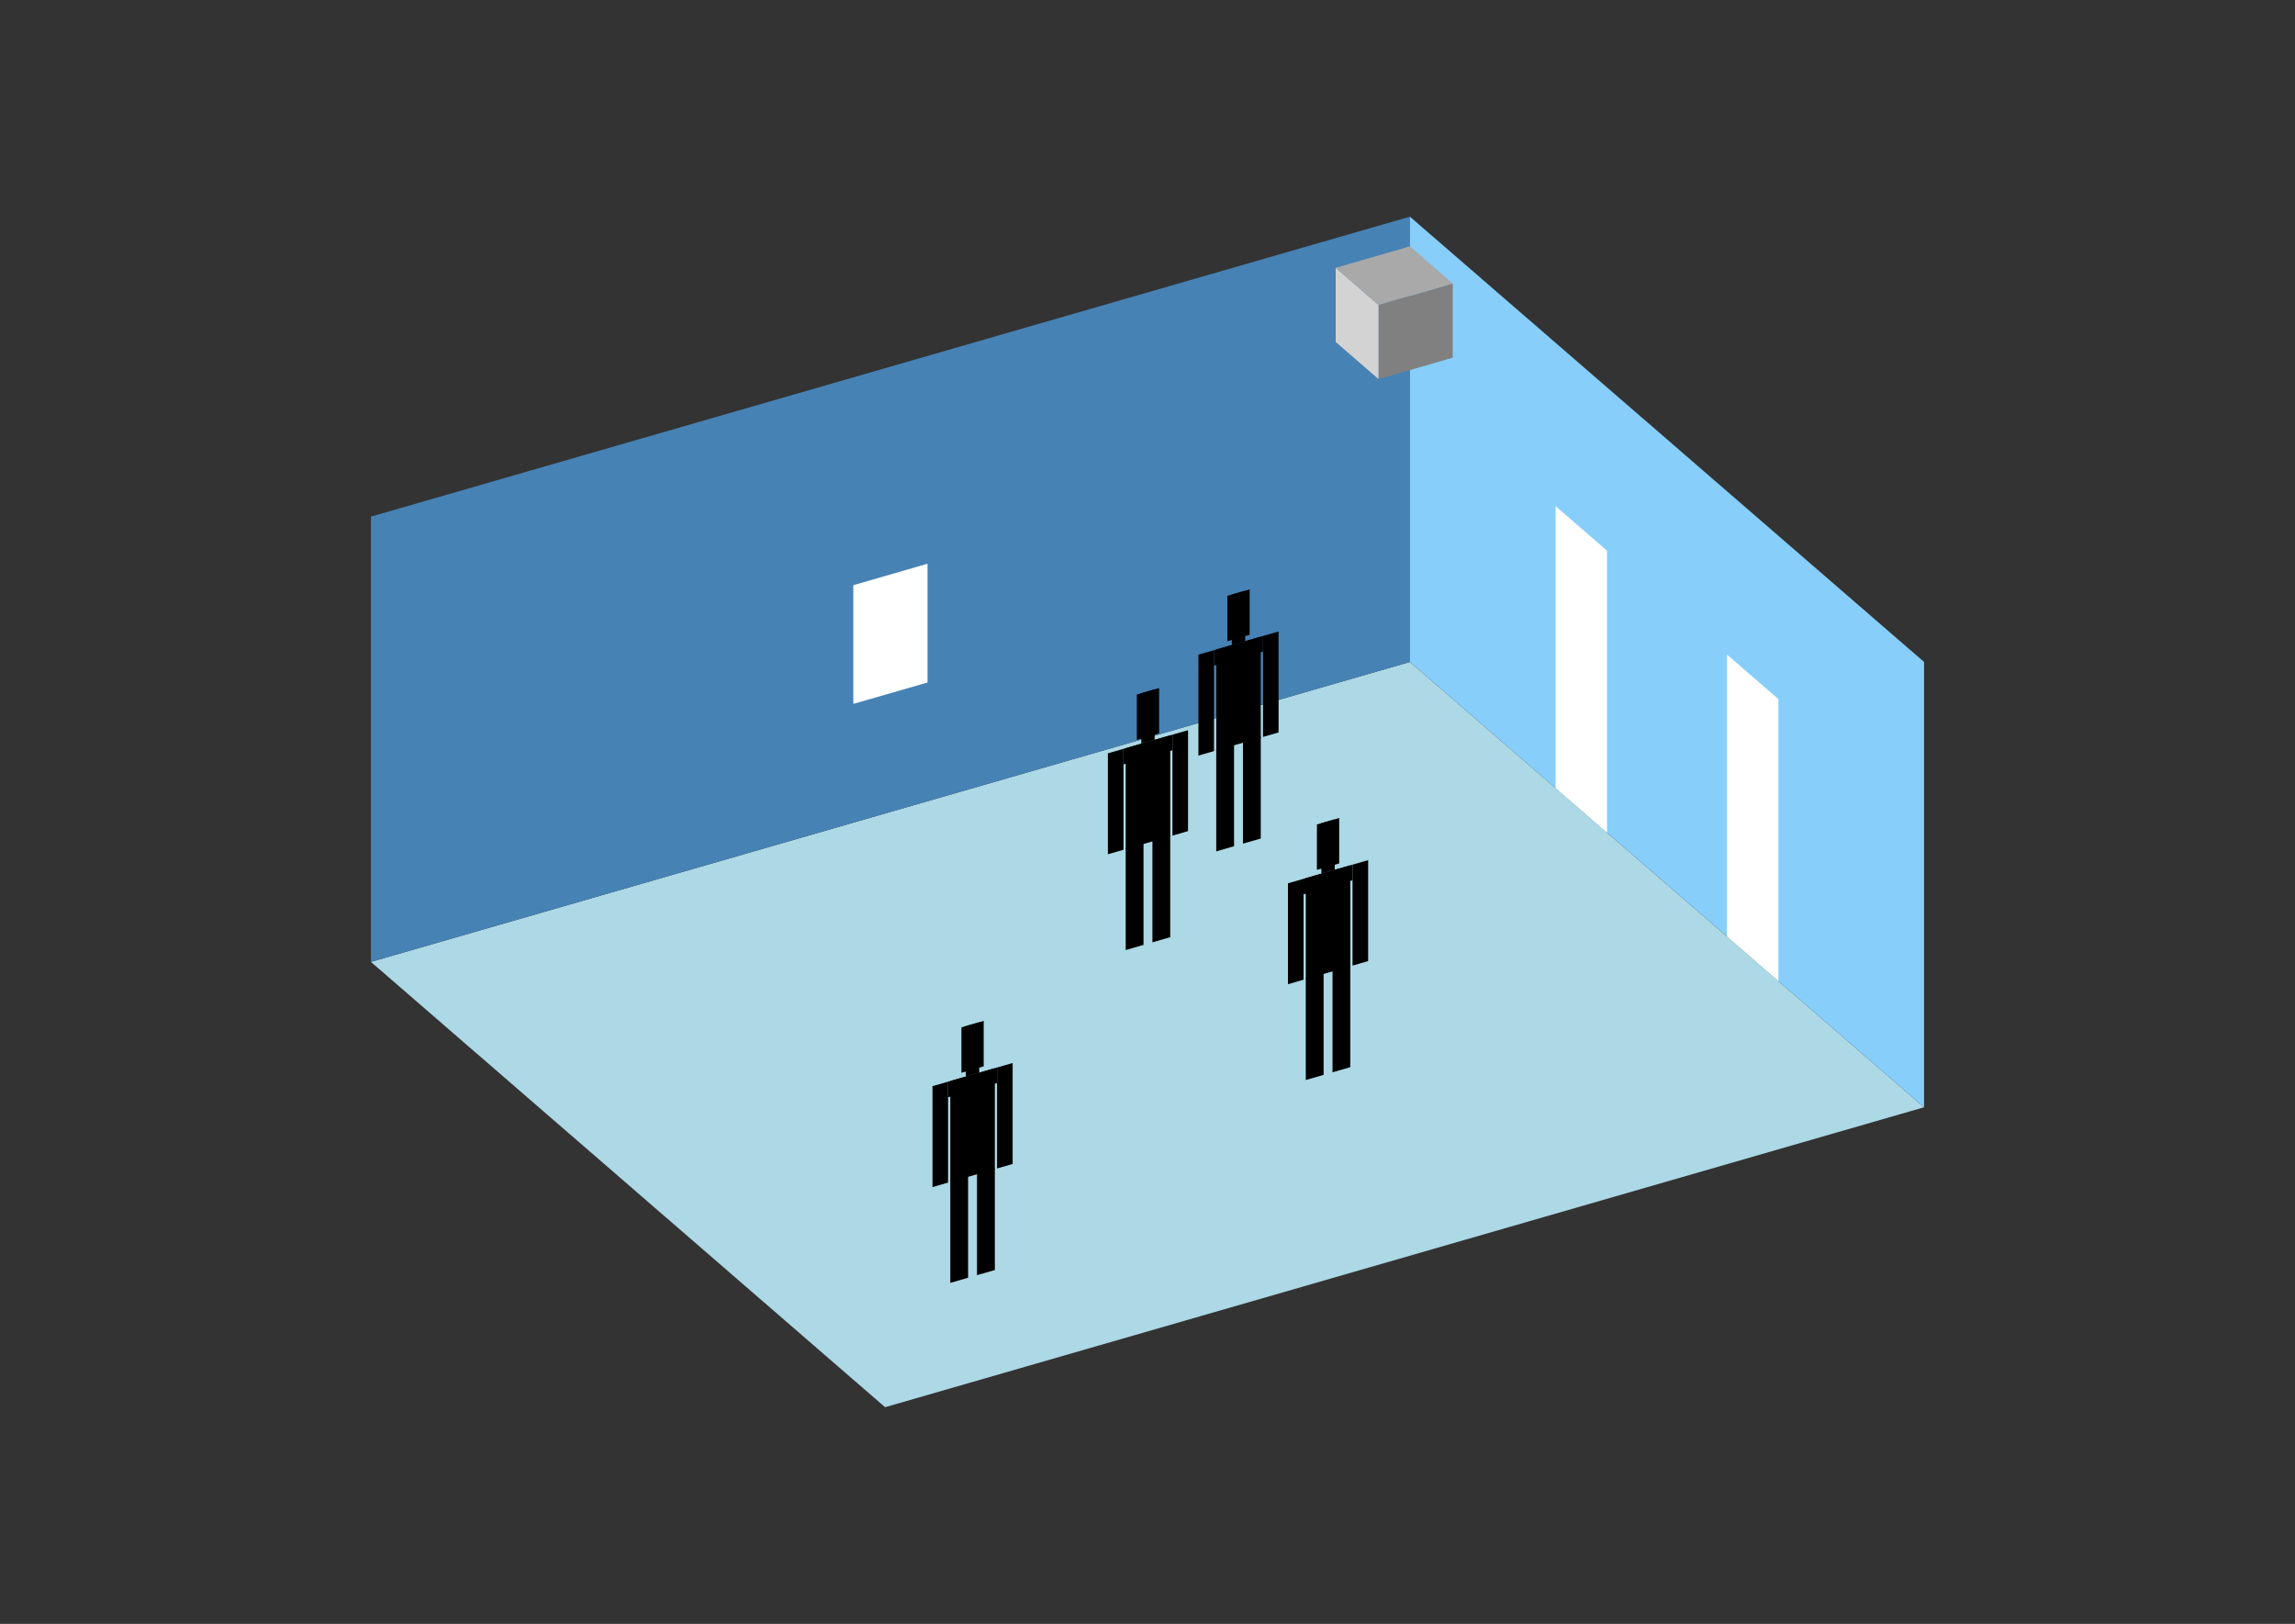 <?xml version="1.0" encoding="UTF-8"?>
<svg
  xmlns="http://www.w3.org/2000/svg"
  width="848"
  height="600"
  style="background-color:white"
>
  <rect width="100%" height="100%" fill="#333333" stroke="none"/>
  <polygon fill="lightblue" points="327.04,519.942 137.057,355.412 520.96,244.588 710.943,409.118" />
  <polygon fill="steelblue" points="137.057,355.412 137.057,190.882 520.96,80.058 520.96,244.588" />
  <polygon fill="lightskyblue" points="710.943,409.118 710.943,244.588 520.96,80.058 520.96,244.588" />
  <polygon fill="white" points="593.787,307.658 593.787,203.456 574.789,187.003 574.789,291.205" />
  <polygon fill="white" points="657.115,362.501 657.115,258.299 638.116,241.846 638.116,346.048" />
  <polygon fill="white" points="315.298,260.083 315.298,216.209 342.719,208.293 342.719,252.167" />
  <polygon fill="grey" points="509.37,140.075 509.37,112.654 536.792,104.738 536.792,132.16" />
  <polygon fill="lightgrey" points="509.37,140.075 509.37,112.654 493.539,98.943 493.539,126.365" />
  <polygon fill="darkgrey" points="509.37,112.654 493.539,98.943 520.96,91.027 536.792,104.738" />
  <polygon fill="hsl(324.0,50.0%,72.092%)" points="449.4,314.568 449.4,276.901 455.981,275.001 455.981,312.668" />
  <polygon fill="hsl(324.0,50.0%,72.092%)" points="465.853,309.818 465.853,272.152 459.272,274.052 459.272,311.718" />
  <polygon fill="hsl(324.0,50.0%,72.092%)" points="442.819,279.174 442.819,241.881 448.577,240.218 448.577,277.512" />
  <polygon fill="hsl(324.0,50.0%,72.092%)" points="466.675,272.287 466.675,234.994 472.434,233.331 472.434,270.625" />
  <polygon fill="hsl(324.0,50.0%,72.092%)" points="448.577,245.977 448.577,240.218 466.675,234.994 466.675,240.752" />
  <polygon fill="hsl(324.0,50.0%,72.092%)" points="449.4,277.274 449.4,239.981 465.853,235.231 465.853,272.525" />
  <polygon fill="hsl(324.0,50.0%,72.092%)" points="453.513,236.929 453.513,220.147 461.74,217.772 461.74,234.554" />
  <polygon fill="hsl(324.0,50.0%,72.092%)" points="455.158,238.318 455.158,219.672 460.094,218.247 460.094,236.894" />
  <polygon fill="hsl(324.0,50.0%,65.983%)" points="415.948,351.026 415.948,313.359 422.529,311.46 422.529,349.126" />
  <polygon fill="hsl(324.0,50.0%,65.983%)" points="432.401,346.276 432.401,308.61 425.82,310.51 425.82,348.176" />
  <polygon fill="hsl(324.0,50.0%,65.983%)" points="409.367,315.632 409.367,278.339 415.125,276.676 415.125,313.97" />
  <polygon fill="hsl(324.0,50.0%,65.983%)" points="433.224,308.745 433.224,271.452 438.982,269.79 438.982,307.083" />
  <polygon fill="hsl(324.0,50.0%,65.983%)" points="415.125,282.435 415.125,276.676 433.224,271.452 433.224,277.21" />
  <polygon fill="hsl(324.0,50.0%,65.983%)" points="415.948,313.732 415.948,276.439 432.401,271.689 432.401,308.983" />
  <polygon fill="hsl(324.0,50.0%,65.983%)" points="420.061,273.387 420.061,256.605 428.288,254.23 428.288,271.012" />
  <polygon fill="hsl(324.0,50.0%,65.983%)" points="421.706,274.777 421.706,256.13 426.642,254.705 426.642,273.352" />
  <polygon fill="hsl(324.0,50.0%,50.66%)" points="482.488,399.049 482.488,361.383 489.07,359.483 489.07,397.149" />
  <polygon fill="hsl(324.0,50.0%,50.66%)" points="498.941,394.3 498.941,356.633 492.36,358.533 492.36,396.2" />
  <polygon fill="hsl(324.0,50.0%,50.66%)" points="475.907,363.656 475.907,326.362 481.666,324.7 481.666,361.993" />
  <polygon fill="hsl(324.0,50.0%,50.66%)" points="499.764,356.769 499.764,319.475 505.523,317.813 505.523,355.106" />
  <polygon fill="hsl(324.0,50.0%,50.66%)" points="481.666,330.458 481.666,324.7 499.764,319.475 499.764,325.234" />
  <polygon fill="hsl(324.0,50.0%,50.66%)" points="482.488,361.756 482.488,324.462 498.941,319.713 498.941,357.006" />
  <polygon fill="hsl(324.0,50.0%,50.66%)" points="486.602,321.41 486.602,304.628 494.828,302.253 494.828,319.036" />
  <polygon fill="hsl(324.0,50.0%,50.66%)" points="488.247,322.8 488.247,304.153 493.183,302.728 493.183,321.375" />
  <polygon fill="hsl(324.0,50.0%,42.218%)" points="351.135,474.007 351.135,436.34 357.716,434.44 357.716,472.107" />
  <polygon fill="hsl(324.0,50.0%,42.218%)" points="367.588,469.257 367.588,431.591 361.007,433.49 361.007,471.157" />
  <polygon fill="hsl(324.0,50.0%,42.218%)" points="344.554,438.613 344.554,401.319 350.312,399.657 350.312,436.951" />
  <polygon fill="hsl(324.0,50.0%,42.218%)" points="368.411,431.726 368.411,394.433 374.169,392.77 374.169,430.064" />
  <polygon fill="hsl(324.0,50.0%,42.218%)" points="350.312,405.416 350.312,399.657 368.411,394.433 368.411,400.191" />
  <polygon fill="hsl(324.0,50.0%,42.218%)" points="351.135,436.713 351.135,399.42 367.588,394.67 367.588,431.964" />
  <polygon fill="hsl(324.0,50.0%,42.218%)" points="355.248,396.368 355.248,379.586 363.475,377.211 363.475,393.993" />
  <polygon fill="hsl(324.0,50.0%,42.218%)" points="356.894,397.757 356.894,379.111 361.83,377.686 361.83,396.332" />
</svg>
